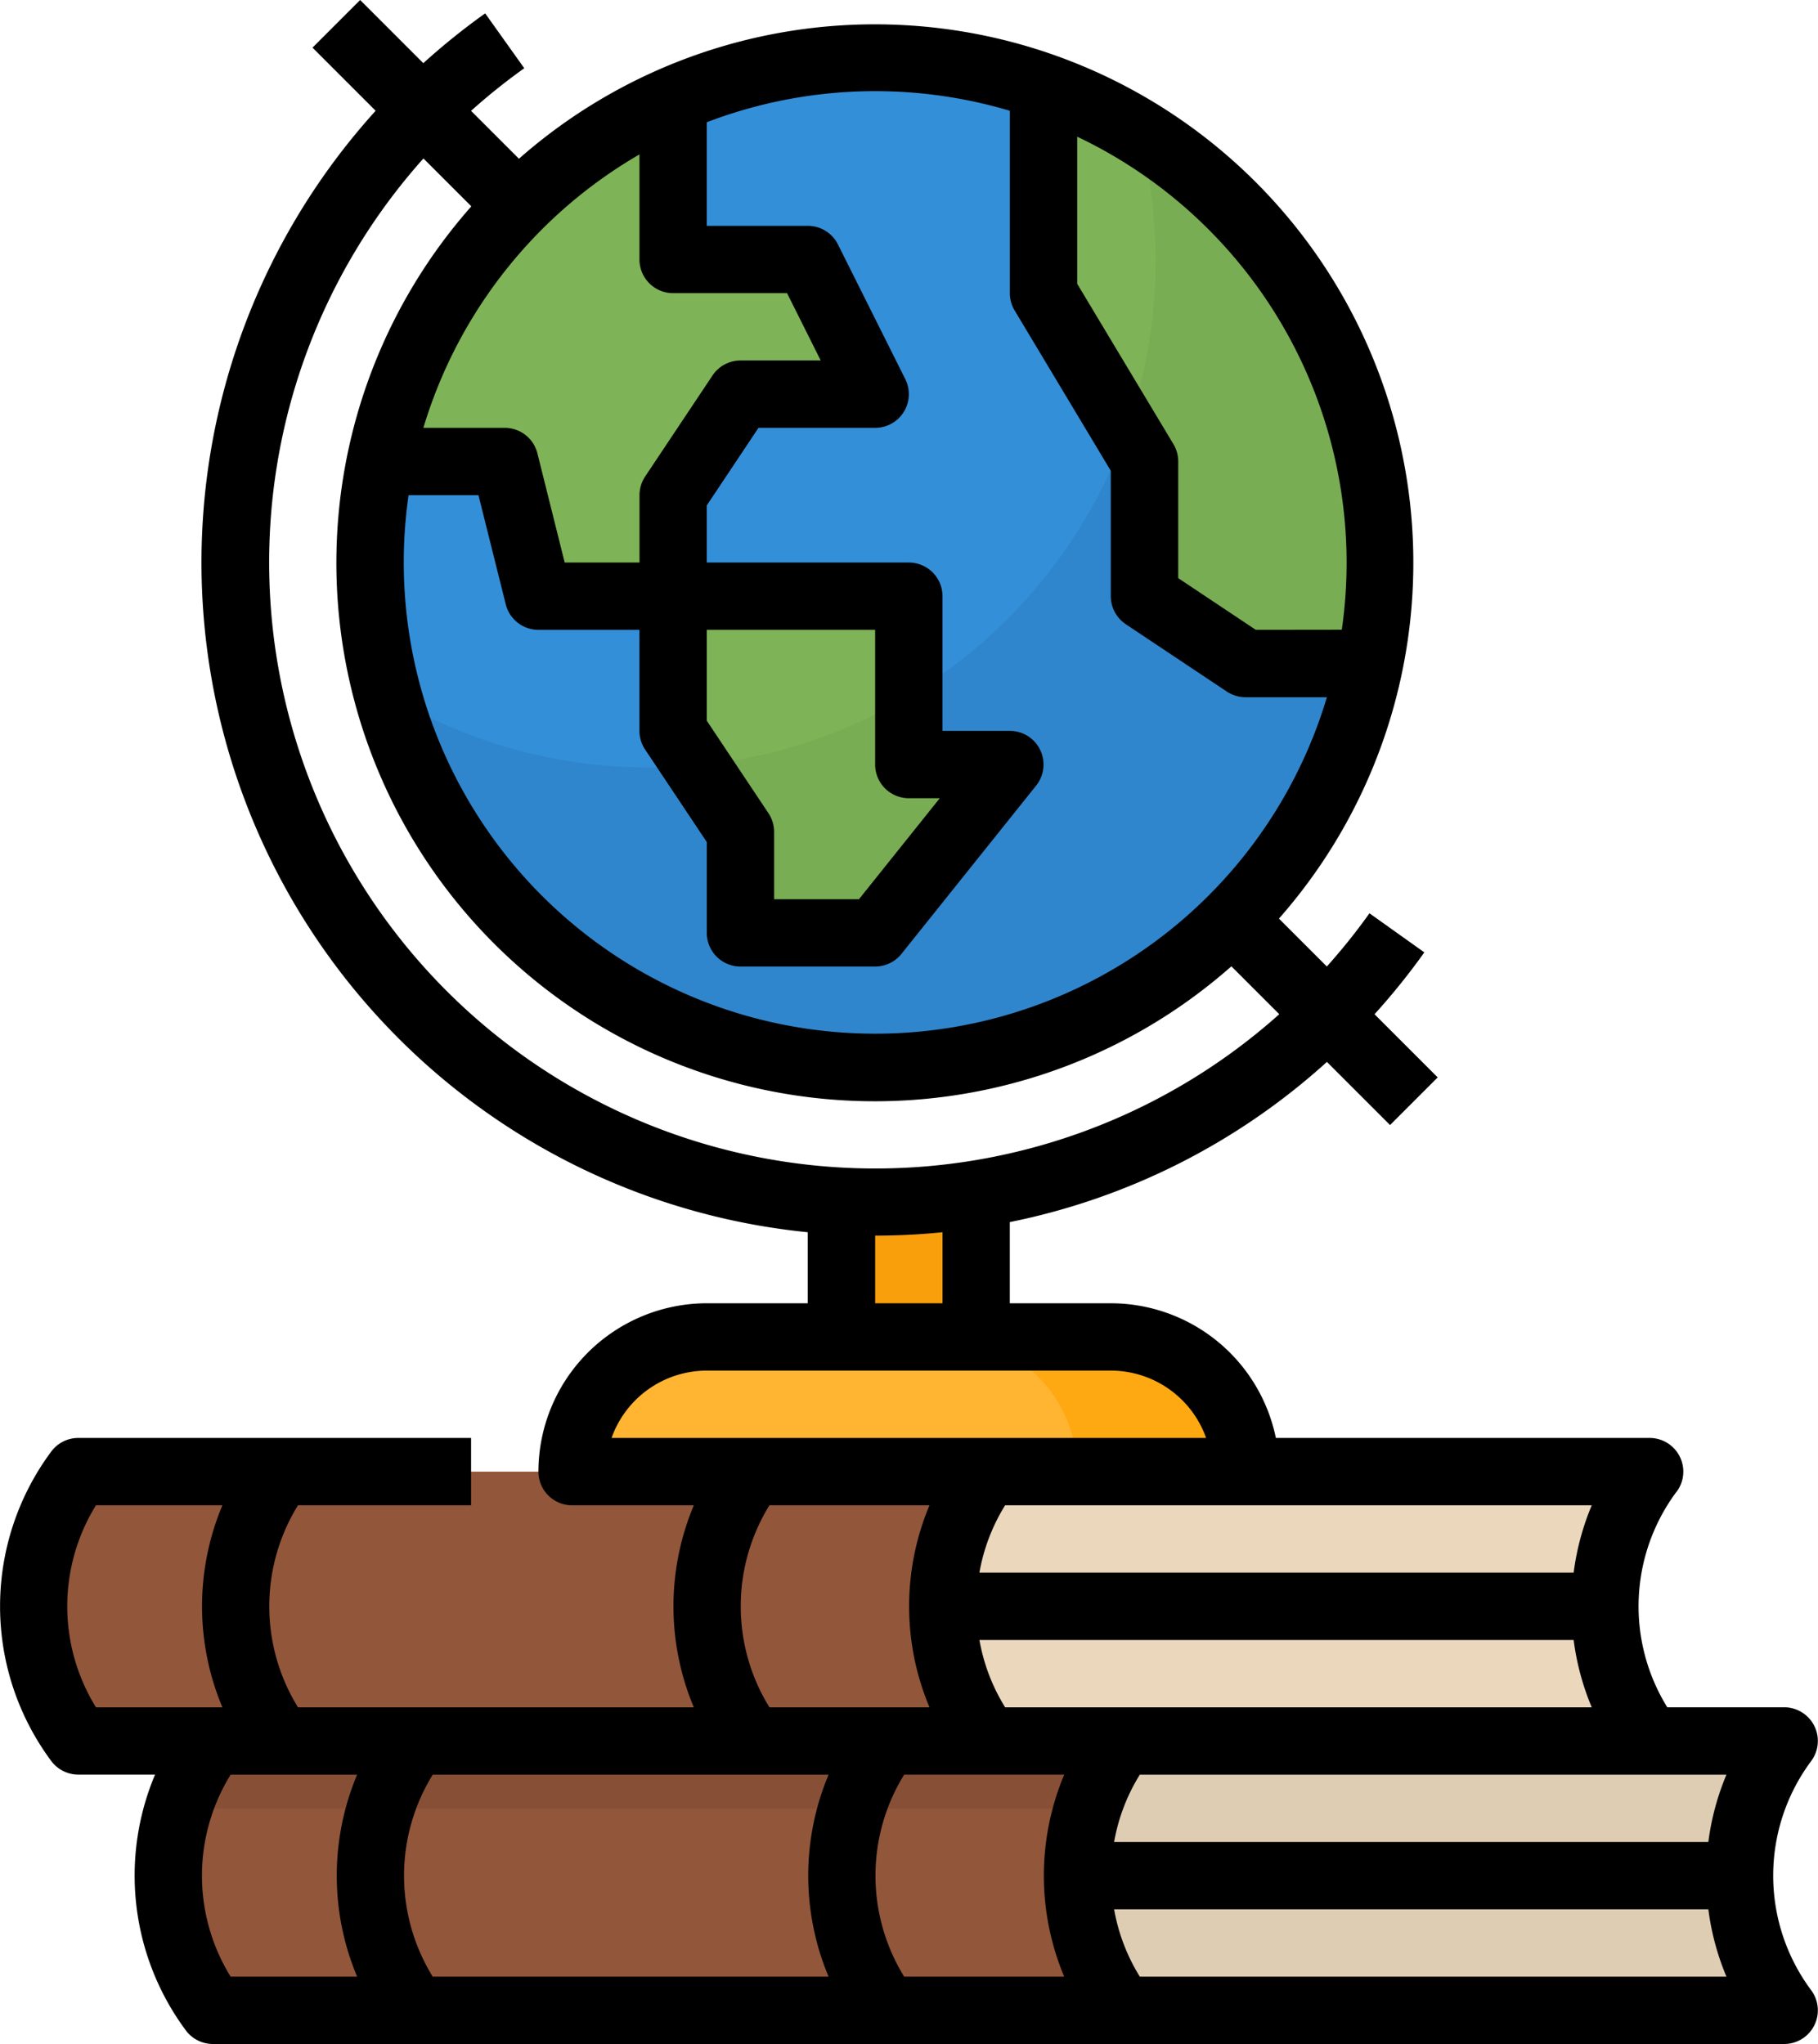 <svg xmlns="http://www.w3.org/2000/svg" width="148.805" height="167.318" viewBox="0 0 148.805 167.318">
  <g id="geography-icon" transform="translate(-40.079 -10.343)">
    <path id="Path_410" data-name="Path 410" d="M240,296h11.025v11.025H240Z" transform="translate(-131.045 -187.243)" fill="#fa9f0c"/>
    <path id="Path_411" data-name="Path 411" d="M122.418,371.025a18.35,18.35,0,0,0,3.676,11.025H51.678a18.375,18.375,0,0,1,0-22.049h74.416a18.387,18.387,0,0,0-3.676,11.025Z" transform="translate(-5.195 -229.193)" fill="#92563a"/>
    <path id="Path_412" data-name="Path 412" d="M321.879,360h-54.2a18.375,18.375,0,0,0,0,22.049h54.2A18.374,18.374,0,0,1,321.879,360Z" transform="translate(-146.776 -229.193)" fill="#ead7bc"/>
    <path id="Path_413" data-name="Path 413" d="M187.025,328H220.1a11.025,11.025,0,0,1,11.025,11.025H176A11.025,11.025,0,0,1,187.025,328Z" transform="translate(-89.094 -208.218)" fill="#ffb531"/>
    <path id="Path_414" data-name="Path 414" d="M277.781,328H264a11.025,11.025,0,0,1,11.025,11.025h13.781A11.025,11.025,0,0,0,277.781,328Z" transform="translate(-146.776 -208.218)" fill="#ffa912"/>
    <path id="Path_415" data-name="Path 415" d="M210.685,65.326a41.652,41.652,0,0,1-.827,8.268,41.194,41.194,0,0,1-9.4,18.949,41.356,41.356,0,0,1-71.632-35.485,41.346,41.346,0,0,1,81.858,8.268Z" transform="translate(-57.631 -8.936)" fill="#348fd9"/>
    <path id="Path_416" data-name="Path 416" d="M213.411,76.912a41.651,41.651,0,0,1-.827,8.268,41.194,41.194,0,0,1-9.4,18.949,41.347,41.347,0,0,1-71.026-16.4,41.252,41.252,0,0,0,21.408,5.95q1.943,0,3.838-.179A41.448,41.448,0,0,0,193.664,41.65a41.318,41.318,0,0,1,19.748,35.262Z" transform="translate(-60.358 -20.521)" fill="#3086cd"/>
    <g id="Group_69" data-name="Group 69" transform="translate(71.196 17.401)">
      <path id="Path_417" data-name="Path 417" d="M227.562,165.781l-11.025,13.781H205.512v-8.268l-3.638-5.457L200,163.025V152h19.293v13.781Z" transform="translate(-176.021 -110.255)" fill="#7eb457"/>
      <path id="Path_418" data-name="Path 418" d="M170.915,58.11H159.891l-5.512,8.268v8.268H143.354L140.6,63.622H130.4A41.434,41.434,0,0,1,154.379,33.99v13.1H165.4Z" transform="translate(-130.4 -32.901)" fill="#7eb457"/>
      <path id="Path_419" data-name="Path 419" d="M315.562,69.819a41.652,41.652,0,0,1-.827,8.268h-10.2l-8.268-5.512V61.551l-1.492-2.487L288,47.77V30.83A41.37,41.37,0,0,1,315.562,69.819Z" transform="translate(-233.704 -30.83)" fill="#7eb457"/>
    </g>
    <path id="Path_420" data-name="Path 420" d="M222.859,181.3h8.268L220.1,195.083H209.078v-8.268l-3.638-5.457a41.115,41.115,0,0,0,17.419-5.678Z" transform="translate(-108.391 -108.375)" fill="#79ad54"/>
    <path id="Path_421" data-name="Path 421" d="M328.455,76.912a41.652,41.652,0,0,1-.827,8.268h-10.2l-8.268-5.512V68.643l-1.492-2.487a41.633,41.633,0,0,0,1.037-24.506,41.318,41.318,0,0,1,19.748,35.262Z" transform="translate(-175.401 -20.521)" fill="#79ad54"/>
    <path id="Path_422" data-name="Path 422" d="M157.249,435.09a18.35,18.35,0,0,0,3.676,11.025H86.508a18.375,18.375,0,0,1,0-22.049h74.416a18.387,18.387,0,0,0-3.676,11.025Z" transform="translate(-28.025 -271.187)" fill="#92563a"/>
    <path id="Path_423" data-name="Path 423" d="M162.535,424.065a18.284,18.284,0,0,0-2.828,5.512H85.29a18.283,18.283,0,0,1,2.828-5.512Z" transform="translate(-29.635 -271.187)" fill="#875036"/>
    <path id="Path_424" data-name="Path 424" d="M356.713,424.065h-54.2a18.375,18.375,0,0,0,0,22.049h54.2a18.374,18.374,0,0,1,0-22.049Z" transform="translate(-169.609 -271.187)" fill="#dfcdb3"/>
    <path id="Path_425" data-name="Path 425" d="M177.308,132.46a2.756,2.756,0,0,0-2.2-4.41H144.51A13.8,13.8,0,0,0,131,117.026h-8.268v-6.646a54.775,54.775,0,0,0,25.956-13.111l5.168,5.168,3.9-3.9-5.171-5.171a55.466,55.466,0,0,0,4.077-5.064l-4.491-3.2a49.9,49.9,0,0,1-3.489,4.356l-3.92-3.92A44.073,44.073,0,0,0,82.555,23.337l-3.92-3.92a49.87,49.87,0,0,1,4.356-3.489l-3.2-4.491a55.48,55.48,0,0,0-5.063,4.077l-5.171-5.171-3.9,3.9,5.168,5.168a55.093,55.093,0,0,0,35.367,91.8v5.814H97.931A13.8,13.8,0,0,0,84.15,130.807a2.756,2.756,0,0,0,2.756,2.756h9.963a21.344,21.344,0,0,0,0,16.537h-32.4a15.724,15.724,0,0,1,0-16.537H78.638V128.05H46.483a2.756,2.756,0,0,0-2.2,1.1,21.239,21.239,0,0,0,0,25.357,2.756,2.756,0,0,0,2.2,1.1h6.288A21.262,21.262,0,0,0,55.3,176.559a2.756,2.756,0,0,0,2.2,1.1h128.62a2.756,2.756,0,0,0,2.2-4.41,15.7,15.7,0,0,1,0-18.742,2.756,2.756,0,0,0-2.2-4.41h-9.573a15.71,15.71,0,0,1,.753-17.639Zm-6.942,1.1a21.189,21.189,0,0,0-1.481,5.512H120.245a15.543,15.543,0,0,1,2.105-5.512Zm-43.179,38.586h-13.1a15.724,15.724,0,0,1,0-16.537h13.1A21.344,21.344,0,0,0,127.187,172.149ZM75.5,155.612h32.4a21.344,21.344,0,0,0,0,16.537H75.5A15.724,15.724,0,0,1,75.5,155.612ZM150.3,56.39a38.7,38.7,0,0,1-.394,5.5l-7.04.009-6.347-4.231v-9.55a2.759,2.759,0,0,0-.393-1.418l-7.876-13.126V21.532A38.635,38.635,0,0,1,150.3,56.39ZM122.736,19.412V34.341a2.759,2.759,0,0,0,.393,1.418L131,48.885V59.147a2.756,2.756,0,0,0,1.227,2.293l8.269,5.512a2.756,2.756,0,0,0,1.529.463h6.661A38.586,38.586,0,0,1,73.521,50.878h5.721l2.234,8.937A2.756,2.756,0,0,0,84.15,61.9h8.268v8.268a2.756,2.756,0,0,0,.463,1.529l5.049,7.574v7.434a2.756,2.756,0,0,0,2.756,2.756h11.025a2.756,2.756,0,0,0,2.152-1.034L124.888,74.65a2.756,2.756,0,0,0-2.152-4.479h-5.512V59.147a2.756,2.756,0,0,0-2.756-2.756H97.931V51.713l4.231-6.347h9.55a2.756,2.756,0,0,0,2.465-3.989l-5.512-11.025a2.756,2.756,0,0,0-2.465-1.523H97.931V20.35a38.586,38.586,0,0,1,24.805-.938Zm-8.268,56.272H117l-6.615,8.268h-6.944V78.44a2.756,2.756,0,0,0-.463-1.529l-5.049-7.574V61.9h13.781V72.927A2.756,2.756,0,0,0,114.468,75.683Zm-22.049-52.7v8.6a2.756,2.756,0,0,0,2.756,2.756H104.5l2.756,5.512h-6.565a2.756,2.756,0,0,0-2.293,1.227l-5.512,8.268a2.756,2.756,0,0,0-.463,1.529V56.39H86.3l-2.234-8.937a2.756,2.756,0,0,0-2.674-2.088H74.733A38.764,38.764,0,0,1,92.418,22.984Zm-17.681.33,3.92,3.92a44.073,44.073,0,0,0,62.21,62.21l3.92,3.92a49.61,49.61,0,0,1-70.05-70.05Zm36.974,88.173q2.76,0,5.512-.276v5.814h-5.512Zm-13.781,11.05H131a8.283,8.283,0,0,1,7.8,5.512H90.135a8.283,8.283,0,0,1,7.8-5.512Zm5.127,11.025h13.1a21.344,21.344,0,0,0,0,16.537h-13.1a15.724,15.724,0,0,1,0-16.537Zm-55.123,0H58.283a21.344,21.344,0,0,0,0,16.537H47.933a15.725,15.725,0,0,1,0-16.537Zm11.025,22.049h10.35a21.344,21.344,0,0,0,0,16.537H58.958a15.725,15.725,0,0,1,0-16.537Zm74.416,16.537a15.543,15.543,0,0,1-2.105-5.512h48.638a21.188,21.188,0,0,0,1.481,5.512Zm46.532-11.025H131.27a15.543,15.543,0,0,1,2.105-5.512H181.39A21.187,21.187,0,0,0,179.908,161.124ZM122.351,150.1a15.543,15.543,0,0,1-2.105-5.512h48.638a21.188,21.188,0,0,0,1.481,5.512Z" transform="translate(0 0)"/>
  </g>
</svg>
